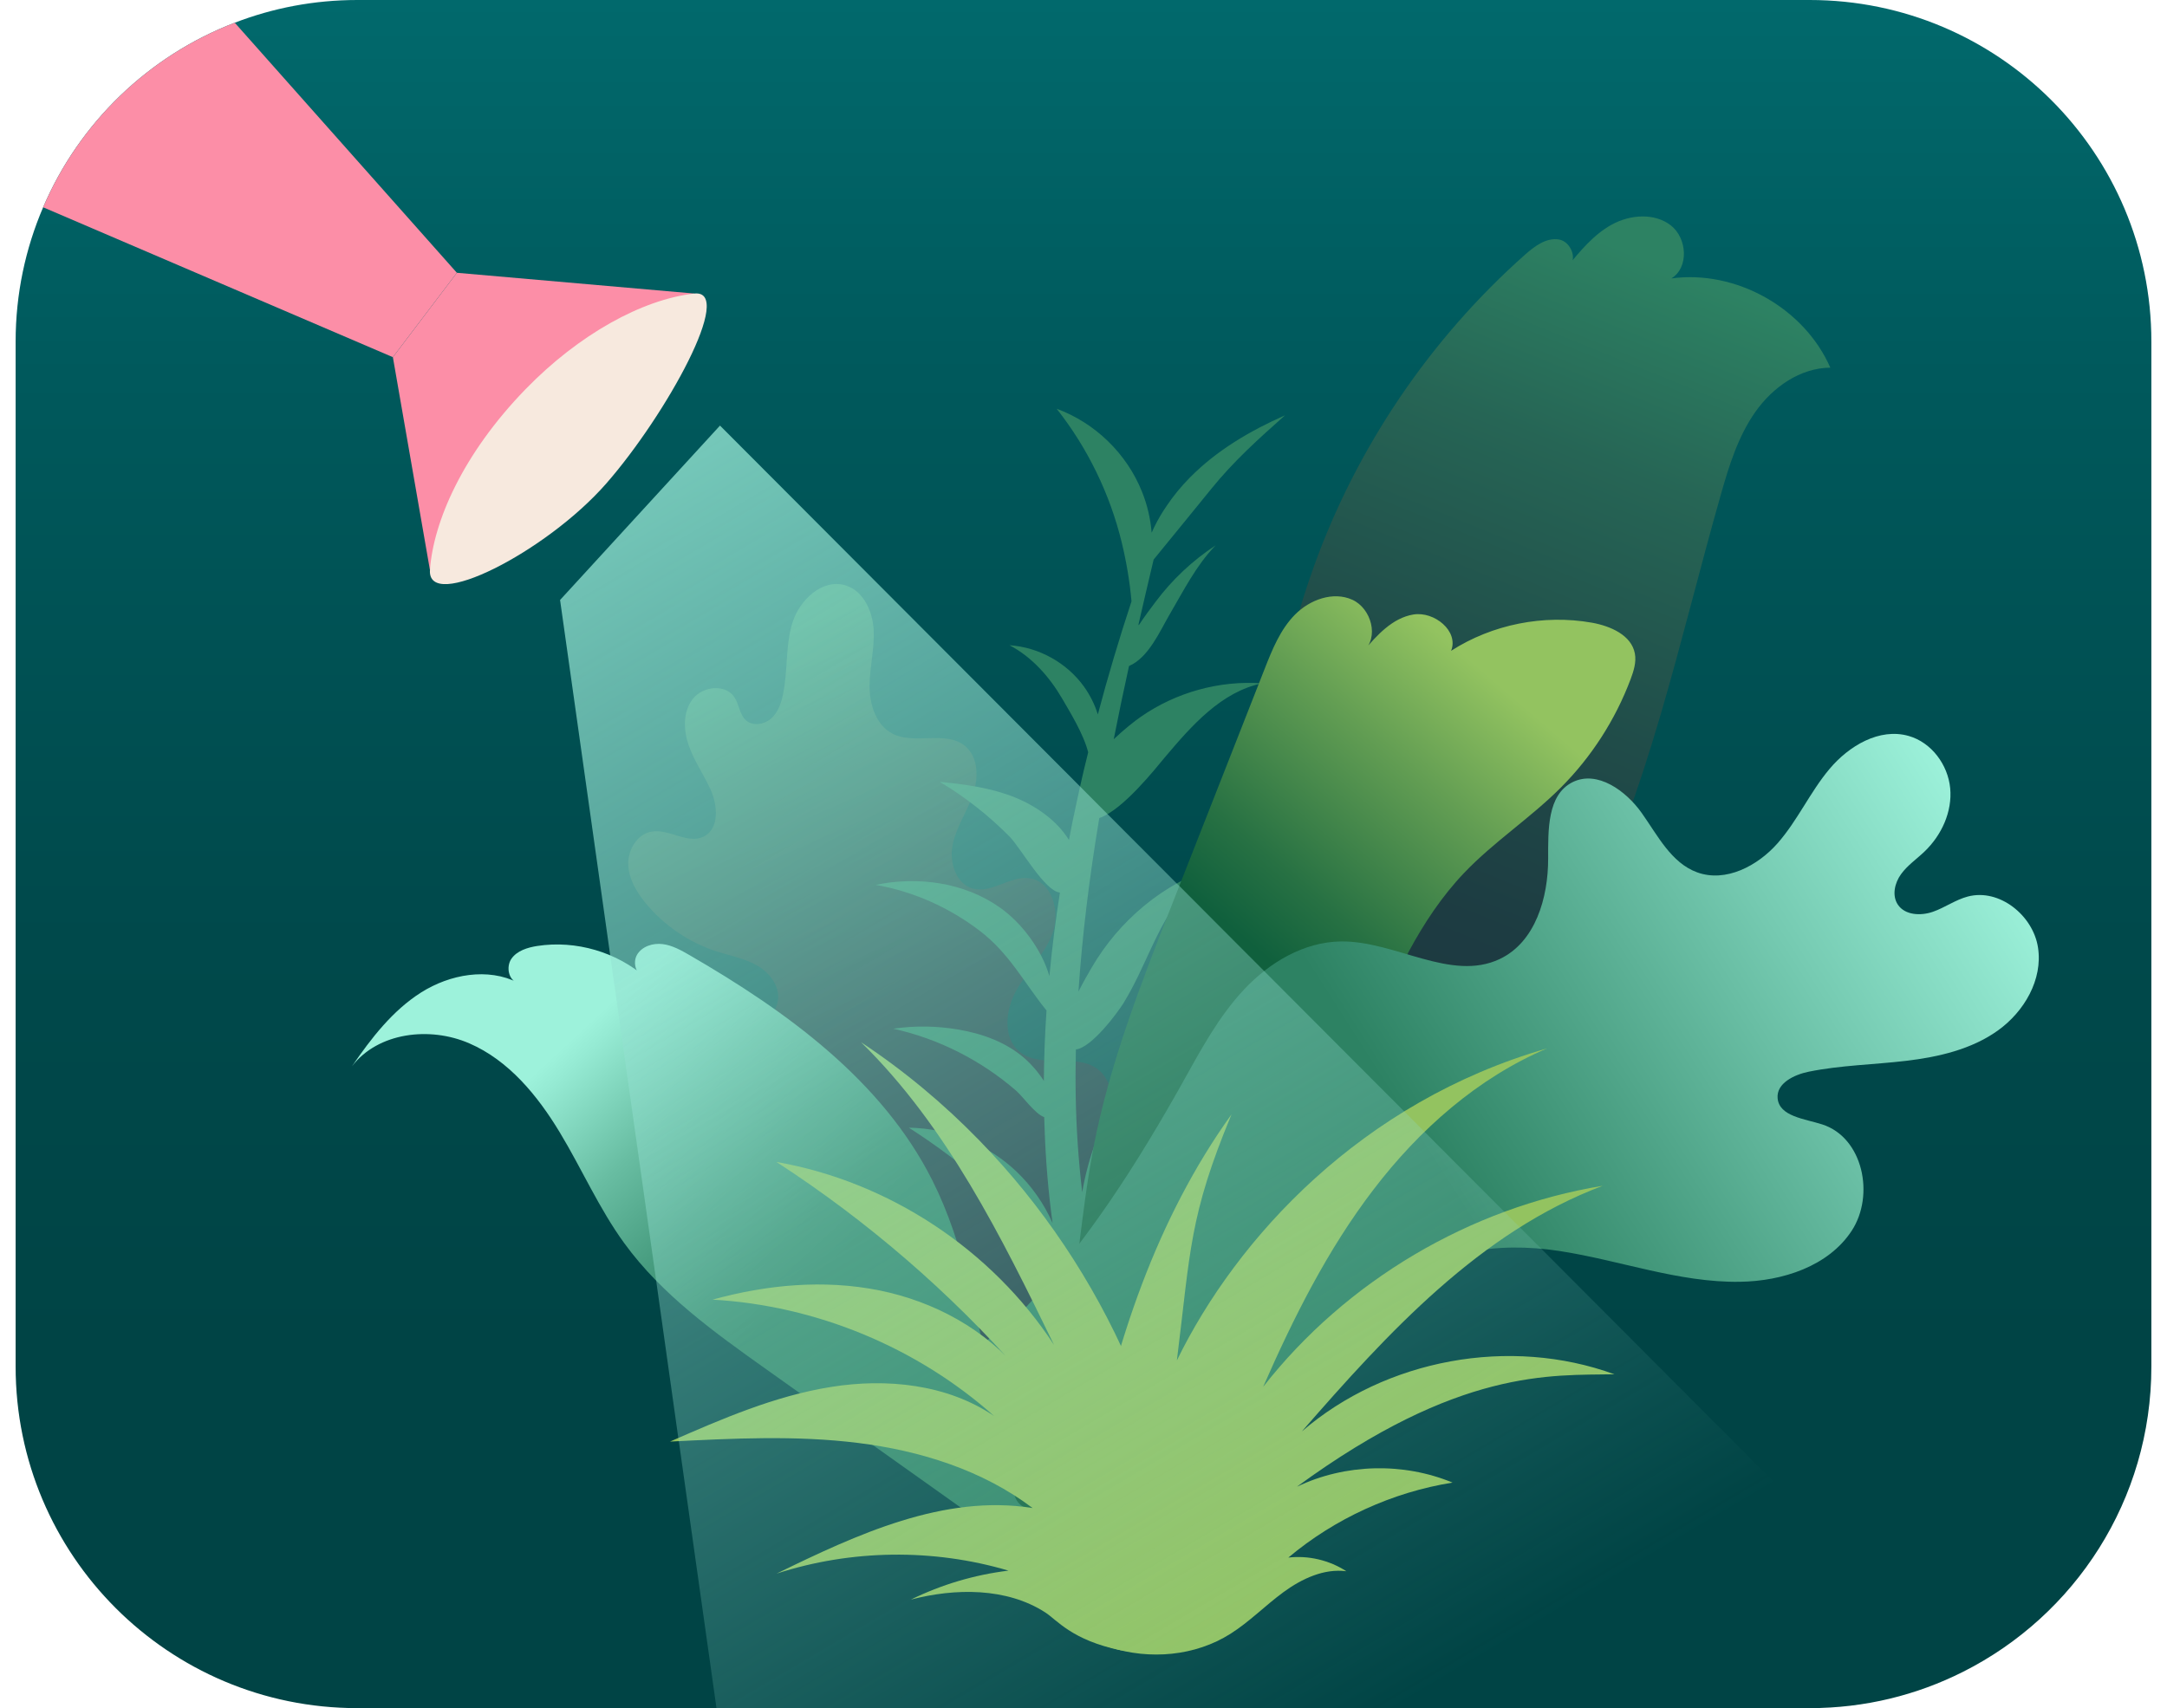 <?xml version="1.0" encoding="UTF-8"?><svg id="Layer_1" xmlns="http://www.w3.org/2000/svg" width="260" height="205" xmlns:xlink="http://www.w3.org/1999/xlink" viewBox="0 0 250 200"><defs><linearGradient id="linear-gradient" x1="125" y1="200" x2="125" y2="0" gradientUnits="userSpaceOnUse"><stop offset=".21" stop-color="#004445"/><stop offset=".45" stop-color="#00494b"/><stop offset=".78" stop-color="#00595c"/><stop offset="1" stop-color="#01696c"/></linearGradient><linearGradient id="linear-gradient-2" x1="1633.78" y1="1436.1" x2="1572.4" y2="1323.74" gradientTransform="translate(221.62 -2024.61) rotate(50.74)" gradientUnits="userSpaceOnUse"><stop offset=".22" stop-color="#1c3740"/><stop offset=".38" stop-color="#1d3c42"/><stop offset=".58" stop-color="#204c49"/><stop offset=".81" stop-color="#266555"/><stop offset="1" stop-color="#2d8263"/></linearGradient><linearGradient id="linear-gradient-3" x1="494.13" y1="709.04" x2="442.67" y2="655.45" gradientTransform="translate(-108.52 -690.69) rotate(19.97)" xlink:href="#linear-gradient-2"/><linearGradient id="linear-gradient-4" x1="4505.74" y1="-196.17" x2="4552.7" y2="-263.07" gradientTransform="translate(4604.48 -242.82) rotate(172.21) scale(1 -1)" gradientUnits="userSpaceOnUse"><stop offset=".38" stop-color="#2d8263"/><stop offset=".45" stop-color="#34896a"/><stop offset=".56" stop-color="#489d80"/><stop offset=".69" stop-color="#68bda2"/><stop offset=".84" stop-color="#95ead3"/><stop offset=".87" stop-color="#9df2db"/></linearGradient><linearGradient id="linear-gradient-5" x1="135.18" y1="161.63" x2="174.42" y2="110.21" gradientTransform="translate(7.66 -38.52) rotate(3.33)" gradientUnits="userSpaceOnUse"><stop offset=".35" stop-color="#10603d"/><stop offset=".49" stop-color="#277143"/><stop offset=".78" stop-color="#639e53"/><stop offset="1" stop-color="#93c360"/></linearGradient><linearGradient id="linear-gradient-6" x1="465.4" y1="525.93" x2="538.1" y2="447.9" gradientTransform="translate(-185.82 -495.22) rotate(14.73) scale(1.04 1.03)" gradientUnits="userSpaceOnUse"><stop offset=".24" stop-color="#2d8263"/><stop offset=".68" stop-color="#75cab1"/><stop offset=".93" stop-color="#9df2db"/></linearGradient><linearGradient id="linear-gradient-7" x1="45.62" y1="12.76" x2="184.01" y2="246.95" gradientUnits="userSpaceOnUse"><stop offset="0" stop-color="#9df2db"/><stop offset=".81" stop-color="#89cfc6" stop-opacity="0"/></linearGradient></defs><path d="m250,40v120c0,15.63-8.96,29.16-22.03,35.74-5.41,2.73-11.51,4.26-17.97,4.26H40c-22.1,0-40-17.91-40-40V40c0-5.59,1.15-10.9,3.22-15.73C7.45,14.37,15.57,6.53,25.65,2.66c4.45-1.72,9.29-2.66,14.35-2.66h170c22.09,0,40,17.91,40,40Z" style="fill:url(#linear-gradient);"/><path d="m116.07,160.01c.4-6.36,3.35-12.29,6.87-17.6,3.52-5.31,7.67-10.2,10.94-15.67,10.82-18.12,10.95-40.56,18.09-60.42,5.02-13.97,13.6-26.64,24.7-36.49,1.13-1,2.49-2.03,3.98-1.79,1.49.24,2.32,2.63.94,3.24,1.54-1.89,3.13-3.82,5.26-4.99,2.14-1.17,4.98-1.39,6.9.1,1.92,1.5,2.14,4.95.06,6.21,7.56-1.03,15.55,3.45,18.61,10.45-3.53.02-6.74,2.29-8.77,5.17-2.03,2.88-3.09,6.32-4.05,9.71-4.86,17.06-8.43,34.68-16.42,50.52-6.62,13.15-16.07,24.63-25.43,36-8.53,10.35-17.06,20.7-25.59,31.05-3.94,4.78-7.56,5.28-10.63,0-3.01-5.16-5.85-9.14-5.44-15.49Z" style="fill:url(#linear-gradient-2);"/><path d="m104.3,153.38c-1.88-4.21-2.65-9.1-5.85-12.42-2.1-2.18-4.98-3.38-7.74-4.6s-5.6-2.6-7.46-4.99c-1.85-2.39-2.39-6.07-.4-8.35,1.97-2.26,6.02-2.96,6.39-5.94.21-1.66-1-3.21-2.46-4.04-1.45-.83-3.13-1.13-4.73-1.64-3.23-1.05-6.15-3.04-8.31-5.66-1.07-1.31-1.99-2.86-2.03-4.55s1.03-3.5,2.69-3.81c2.05-.39,4.22,1.49,6.11.59,1.9-.9,1.69-3.7.8-5.61-.8-1.72-1.9-3.3-2.52-5.09-.63-1.79-.69-3.93.47-5.43s3.81-1.79,4.87-.22c.57.85.6,2.04,1.36,2.72.79.7,2.1.51,2.91-.18s1.19-1.75,1.41-2.79c.6-2.77.28-5.71,1.11-8.43.83-2.71,3.55-5.25,6.26-4.39,2.08.66,3.15,3.04,3.26,5.22s-.47,4.35-.48,6.53.75,4.61,2.7,5.61c2.6,1.32,6.21-.42,8.47,1.43,1.61,1.32,1.6,3.83.9,5.8-.7,1.96-1.94,3.74-2.35,5.78-.41,2.04.39,4.61,2.41,5.13,2.21.57,4.37-1.56,6.63-1.21,2.62.4,3.57,3.91,2.67,6.4-.9,2.49-2.93,4.39-4.23,6.69-1.31,2.3-1.66,5.63.42,7.26,2.48,1.94,6.54.09,9.06,1.98,1.52,1.13,1.91,3.29,1.56,5.15-.35,1.86-1.3,3.54-2.04,5.28-2.08,4.88-2.51,10.45-1.2,15.59.59,2.32,1.52,4.54,2.12,6.85s.89,4.79.17,7.07-2.62,4.3-4.99,4.61c-2.23.29-3.72-1.13-4.95-2.74s-2.61-2.28-4.3-3.41c-3.76-2.51-6.84-6.07-8.69-10.21Z" style="fill:url(#linear-gradient-3);"/><path d="m131.44,73.07l.02.15c.74-1.14,1.55-2.17,1.99-2.77,1.93-2.58,4.31-4.82,7.01-6.59-2.26,2.33-3.73,5.27-5.37,8.07-1.16,1.99-2.48,5.08-4.76,6.05-.63,2.86-1.23,5.71-1.79,8.57,1.23-1.16,2.44-2.12,3.18-2.63,4.11-2.86,9.2-4.27,14.19-3.91-4.78.98-8.26,4.96-11.4,8.68-1.05,1.25-4.89,6.15-7.66,7.09-.03.14-.05.27-.07.41-1.1,6.65-1.93,13.32-2.37,19.91.58-1.14,1.17-2.16,1.52-2.76,3.21-5.54,8.43-9.95,14.57-11.89-2.9,1.55-4.91,4.35-6.44,7.26-1.53,2.91-2.68,6.02-4.42,8.81-.66,1.05-3.67,5.14-5.53,5.36-.09,3.71-.03,7.38.21,10.98.13,1.94.31,3.86.53,5.74.62-3.7,1.91-7.29,3.75-10.56,2.23-3.96,5.3-7.47,8.97-10.14-2.85,2.06-4.28,7.12-5.28,10.29-1.22,3.88-2.11,7.9-3.82,11.61-.47,1.02-1.36,3.78-2.76,3.51-.09-.01-.16-.03-.23-.06.52,3.26,1.14,6.45,1.83,9.57.71,3.19,1.51,6.33,2.34,9.43.51,1.89,2.47,6.1,1.98,8.33-1.71.02-3.35-4.61-4.16-6.35-1.51-3.2-2.69-6.54-3.65-9.93-.51-1.8-.58-3.62-1.08-5.31l-.13.41c-.12-.54-.23-1.1-.33-1.65-.18-.39-.39-.76-.66-1.14-4.47-6.19-10.67-11.48-17.06-15.57,4.64.06,9.22,1.93,12.58,5.12,1.8,1.71,3.24,3.78,4.24,6.04-.49-3.56-.8-7.23-.93-10.96-.02-.47-.03-.96-.05-1.44-1.03-.33-2.52-2.43-3.27-3.08-4.1-3.56-9.09-6.1-14.39-7.27,2.51-.37,5.07-.33,7.56.09,2.88.48,5.73,1.52,7.9,3.46.64.57,1.5,1.51,2.16,2.56.02-2.7.12-5.44.31-8.19,0-.02,0-.04,0-.06-2.61-3.21-4.32-6.66-7.82-9.33-3.55-2.71-7.76-4.61-12.18-5.37,4.96-1.04,10.42-.28,14.56,2.66,2.43,1.71,4.84,4.79,5.78,8.02.3-3.25.72-6.52,1.23-9.78-1.8-.18-4.57-5.21-5.89-6.55-2.44-2.47-5.19-4.64-8.17-6.41,2.99.28,6,.7,8.78,1.81,2.5,1.02,4.89,2.67,6.34,4.99.26-1.4.54-2.79.85-4.18.14-.68.29-1.36.44-2.04.3-1.34.62-2.7.96-4.04-.53-2.14-2.19-4.81-3.02-6.25-1.5-2.58-3.55-4.91-6.19-6.29,3.44.23,6.73,2.06,8.73,4.86.7.98,1.25,2.08,1.61,3.24,1.18-4.46,2.5-8.87,3.94-13.24h0c-.2-2.32-.6-4.65-1.14-6.88-1.38-5.69-3.99-11.07-7.62-15.67,4.5,1.65,8.22,5.27,9.99,9.72.62,1.54.99,3.14,1.13,4.79.39-.89.85-1.74,1.37-2.56.11-.17.22-.34.34-.51.81-1.22,1.75-2.36,2.78-3.4,3.13-3.17,7.04-5.47,11.12-7.27-3.13,2.78-6.03,5.39-8.64,8.62-2.24,2.77-4.49,5.51-6.74,8.27-.59,2.51-1.19,5.03-1.76,7.54h0Z" style="fill:#2d8263;"/><path d="m114.37,162.64c-1.94-8.28-3.24-16.85-7.07-24.45-5.89-11.71-17.07-19.79-28.42-26.36-.99-.57-2.02-1.15-3.15-1.29-1.13-.14-2.41.26-2.99,1.25s-.06,2.53,1.07,2.71c-3.42-3.03-8.23-4.44-12.75-3.74-1.14.18-2.36.55-3.02,1.49s-.35,2.58.78,2.82c-3.54-1.81-7.99-.99-11.35,1.13-3.36,2.13-5.85,5.37-8.1,8.65,3.06-3.99,9.12-4.69,13.73-2.69,4.61,1.99,7.98,6.1,10.58,10.4,2.6,4.3,4.62,8.96,7.58,13.02,4.37,6.01,10.54,10.43,16.6,14.74,7.64,5.43,15.28,10.87,22.92,16.3,2.98,2.12,5.96,4.24,8.95,6.36,3.82,2.72,3.12-.03,1.41-2.67-3.26-5.05-5.95-11.71-6.77-17.69Z" style="fill:url(#linear-gradient-4);"/><path d="m126.13,134.53c1.9-9.97,5.64-19.49,9.35-28.93,3.57-9.08,7.14-18.17,10.71-27.25.9-2.29,1.84-4.64,3.57-6.39,1.73-1.75,4.46-2.75,6.7-1.74s3.18,4.46,1.29,6.04c1.6-1.89,3.42-3.91,5.87-4.31,2.45-.4,5.33,1.95,4.41,4.25,4.83-3.1,10.84-4.29,16.49-3.29,2.16.39,4.62,1.45,5.02,3.61.19,1.01-.14,2.05-.5,3.01-1.79,4.76-4.6,9.12-8.19,12.71-3.55,3.55-7.83,6.33-11.29,9.96-5.24,5.5-8.33,12.63-11.33,19.61-3.18,7.42-6.37,14.85-9.55,22.27-2.72,6.35-5.47,12.74-9.32,18.47-3.85,5.73-8.93,10.83-15.24,13.63-1.45.64-3.05,1.17-4.6.84-5.07-1.07-1.53-5.68-.32-8.26,1.61-3.45,2.67-7.14,3.44-10.86,1.61-7.72,2.02-15.63,3.5-23.37Z" style="fill:url(#linear-gradient-5);"/><path d="m136.7,126.57c2.1-3.76,4.16-7.6,7.12-10.74,2.95-3.14,6.98-5.55,11.33-5.6,6.35-.07,12.86,4.76,18.57,2.06,4.18-1.98,5.68-7.17,5.67-11.77,0-3.31-.12-7.45,2.86-8.94,2.88-1.43,6.24.99,8.1,3.62,1.86,2.62,3.44,5.83,6.48,6.94,3.35,1.22,7.09-.76,9.42-3.41,2.33-2.65,3.79-5.97,6.06-8.68,2.27-2.71,5.85-4.86,9.28-3.88,2.68.76,4.6,3.38,4.86,6.12s-1,5.49-2.99,7.4c-.92.89-2.01,1.62-2.76,2.66-.75,1.03-1.09,2.51-.37,3.58.84,1.24,2.68,1.32,4.09.83,1.41-.49,2.65-1.41,4.1-1.79,3.69-.97,7.64,2.22,8.21,5.97.58,3.75-1.61,7.51-4.7,9.72s-6.95,3.1-10.75,3.55c-3.79.45-7.64.51-11.38,1.27-1.73.35-3.8,1.36-3.65,3.1.18,2.15,3.17,2.41,5.24,3.08,4.77,1.55,6.15,8.3,3.43,12.45-2.72,4.15-8.08,5.9-13.09,5.97-7.16.11-14.07-2.53-21.15-3.61-7.09-1.09-15.3-.16-19.72,5.4-1.61,2.02-2.56,4.47-4.04,6.58-2.89,4.11-7.53,6.61-12,8.96-3.4,1.79-6.89,3.61-10.72,4.07-3.76.45-7.55-.45-11.22-1.43-3.39-.91-13.37-1.99-13.99-6.33-.52-3.69,6.84-8.07,9.14-10.52,7.44-7.93,13.28-17.18,18.57-26.62Z" style="fill:url(#linear-gradient-6);"/><path d="m98.98,122.05c10.05,9.85,16.41,22.77,22.57,35.42-7.3-11.17-19.35-19.12-32.49-21.42,10.62,6.89,20.29,15.24,28.66,24.75-4.09-5.13-10.23-8.43-16.66-9.72-6.44-1.29-13.16-.66-19.48,1.09,12.1.68,23.92,5.57,32.96,13.63-5.49-3.73-12.59-4.46-19.14-3.4-6.55,1.05-12.72,3.73-18.8,6.39,7.34-.37,14.72-.75,22.02.16,7.29.91,14.56,3.18,20.42,7.62-10.36-1.65-20.55,3.08-29.97,7.68,8.74-2.84,18.34-2.96,27.15-.35-3.96.48-7.84,1.63-11.42,3.39,5.2-1.36,11.21-1.41,15.72,1.5,1.38.89,3.12,3.25,8.81,4.43,3.44.71,4.37-3.77,6.06-6.85,2.35-4.28,1.7-7.73-.02-11.87-1.99-4.79-2.94-9.98-5.03-14.79-4.2-9.69-10.17-18.61-17.53-26.18-4.18-4.3-8.82-8.17-13.82-11.48Z" style="fill:#93c360;"/><path d="m121.94,181.34c-1.1-12.37-5.18-24.46-11.81-34.97,8.85,5.54,14.85,15.4,15.69,25.81,2.85-14.8,7.71-29.47,16.51-41.71-4.98,11.98-4.79,15.95-6.4,28.82,7.01-14.36,21.63-30.3,43.35-36.54-8.14,3.45-14.98,9.52-20.34,16.54-5.37,7.02-9.36,15-12.91,23.09,9.71-12.41,24.2-20.99,39.75-23.54-14.34,5.38-25.15,17.21-35.22,28.76,9.84-8.49,24.37-11.15,36.59-6.69-7.41.14-18.18-.73-37.16,13.16,5.64-2.7,12.43-2.87,18.21-.48-7.04,1.13-13.76,4.2-19.22,8.78,2.36-.27,4.8.31,6.79,1.6-2.62-.34-5.2.87-7.34,2.43-2.13,1.56-3.99,3.48-6.22,4.89-4.14,2.63-9.46,3.07-14.09,1.6-1.89-.6-5.19-1.85-6.3-3.65s.33-5.52.12-7.91Z" style="fill:#93c360;"/><path d="m51.65,31.94l-7.49,9.88L3.22,24.27C7.45,14.37,15.57,6.53,25.65,2.66l26,29.28Z" style="fill:#fc8ea7;"/><polygon points="44.16 41.82 48.49 66.7 79.43 34.37 51.65 31.94 44.16 41.82" style="fill:#fc8ea7;"/><path d="m69.14,56.61c-7.04,8.05-21.01,15.13-20.64,10.1.4-5.56,3.76-13.49,11.2-21.15,6.24-6.42,13.65-10.5,19.73-11.19,4.84-.54-3.25,14.18-10.29,22.24Z" style="fill:#f7e9de;"/><path d="m227.97,195.74c-5.41,2.73-11.51,4.26-17.97,4.26h-127.96l-4.41-31.26-.06-.38-2.59-18.4-5.38-38.1-5.87-41.61,18.72-20.42,42.15,42.26,3.22,3.24,8.1,8.12.29.28.69.69,4.46,4.48,4.78,4.79,10.9,10.93,5.51,5.52,2.38,2.39,1.37,1.38,7.97,7.99,1.82,1.82,2.49,2.49,49.39,49.53Z" style="fill:url(#linear-gradient-7);"/></svg>
